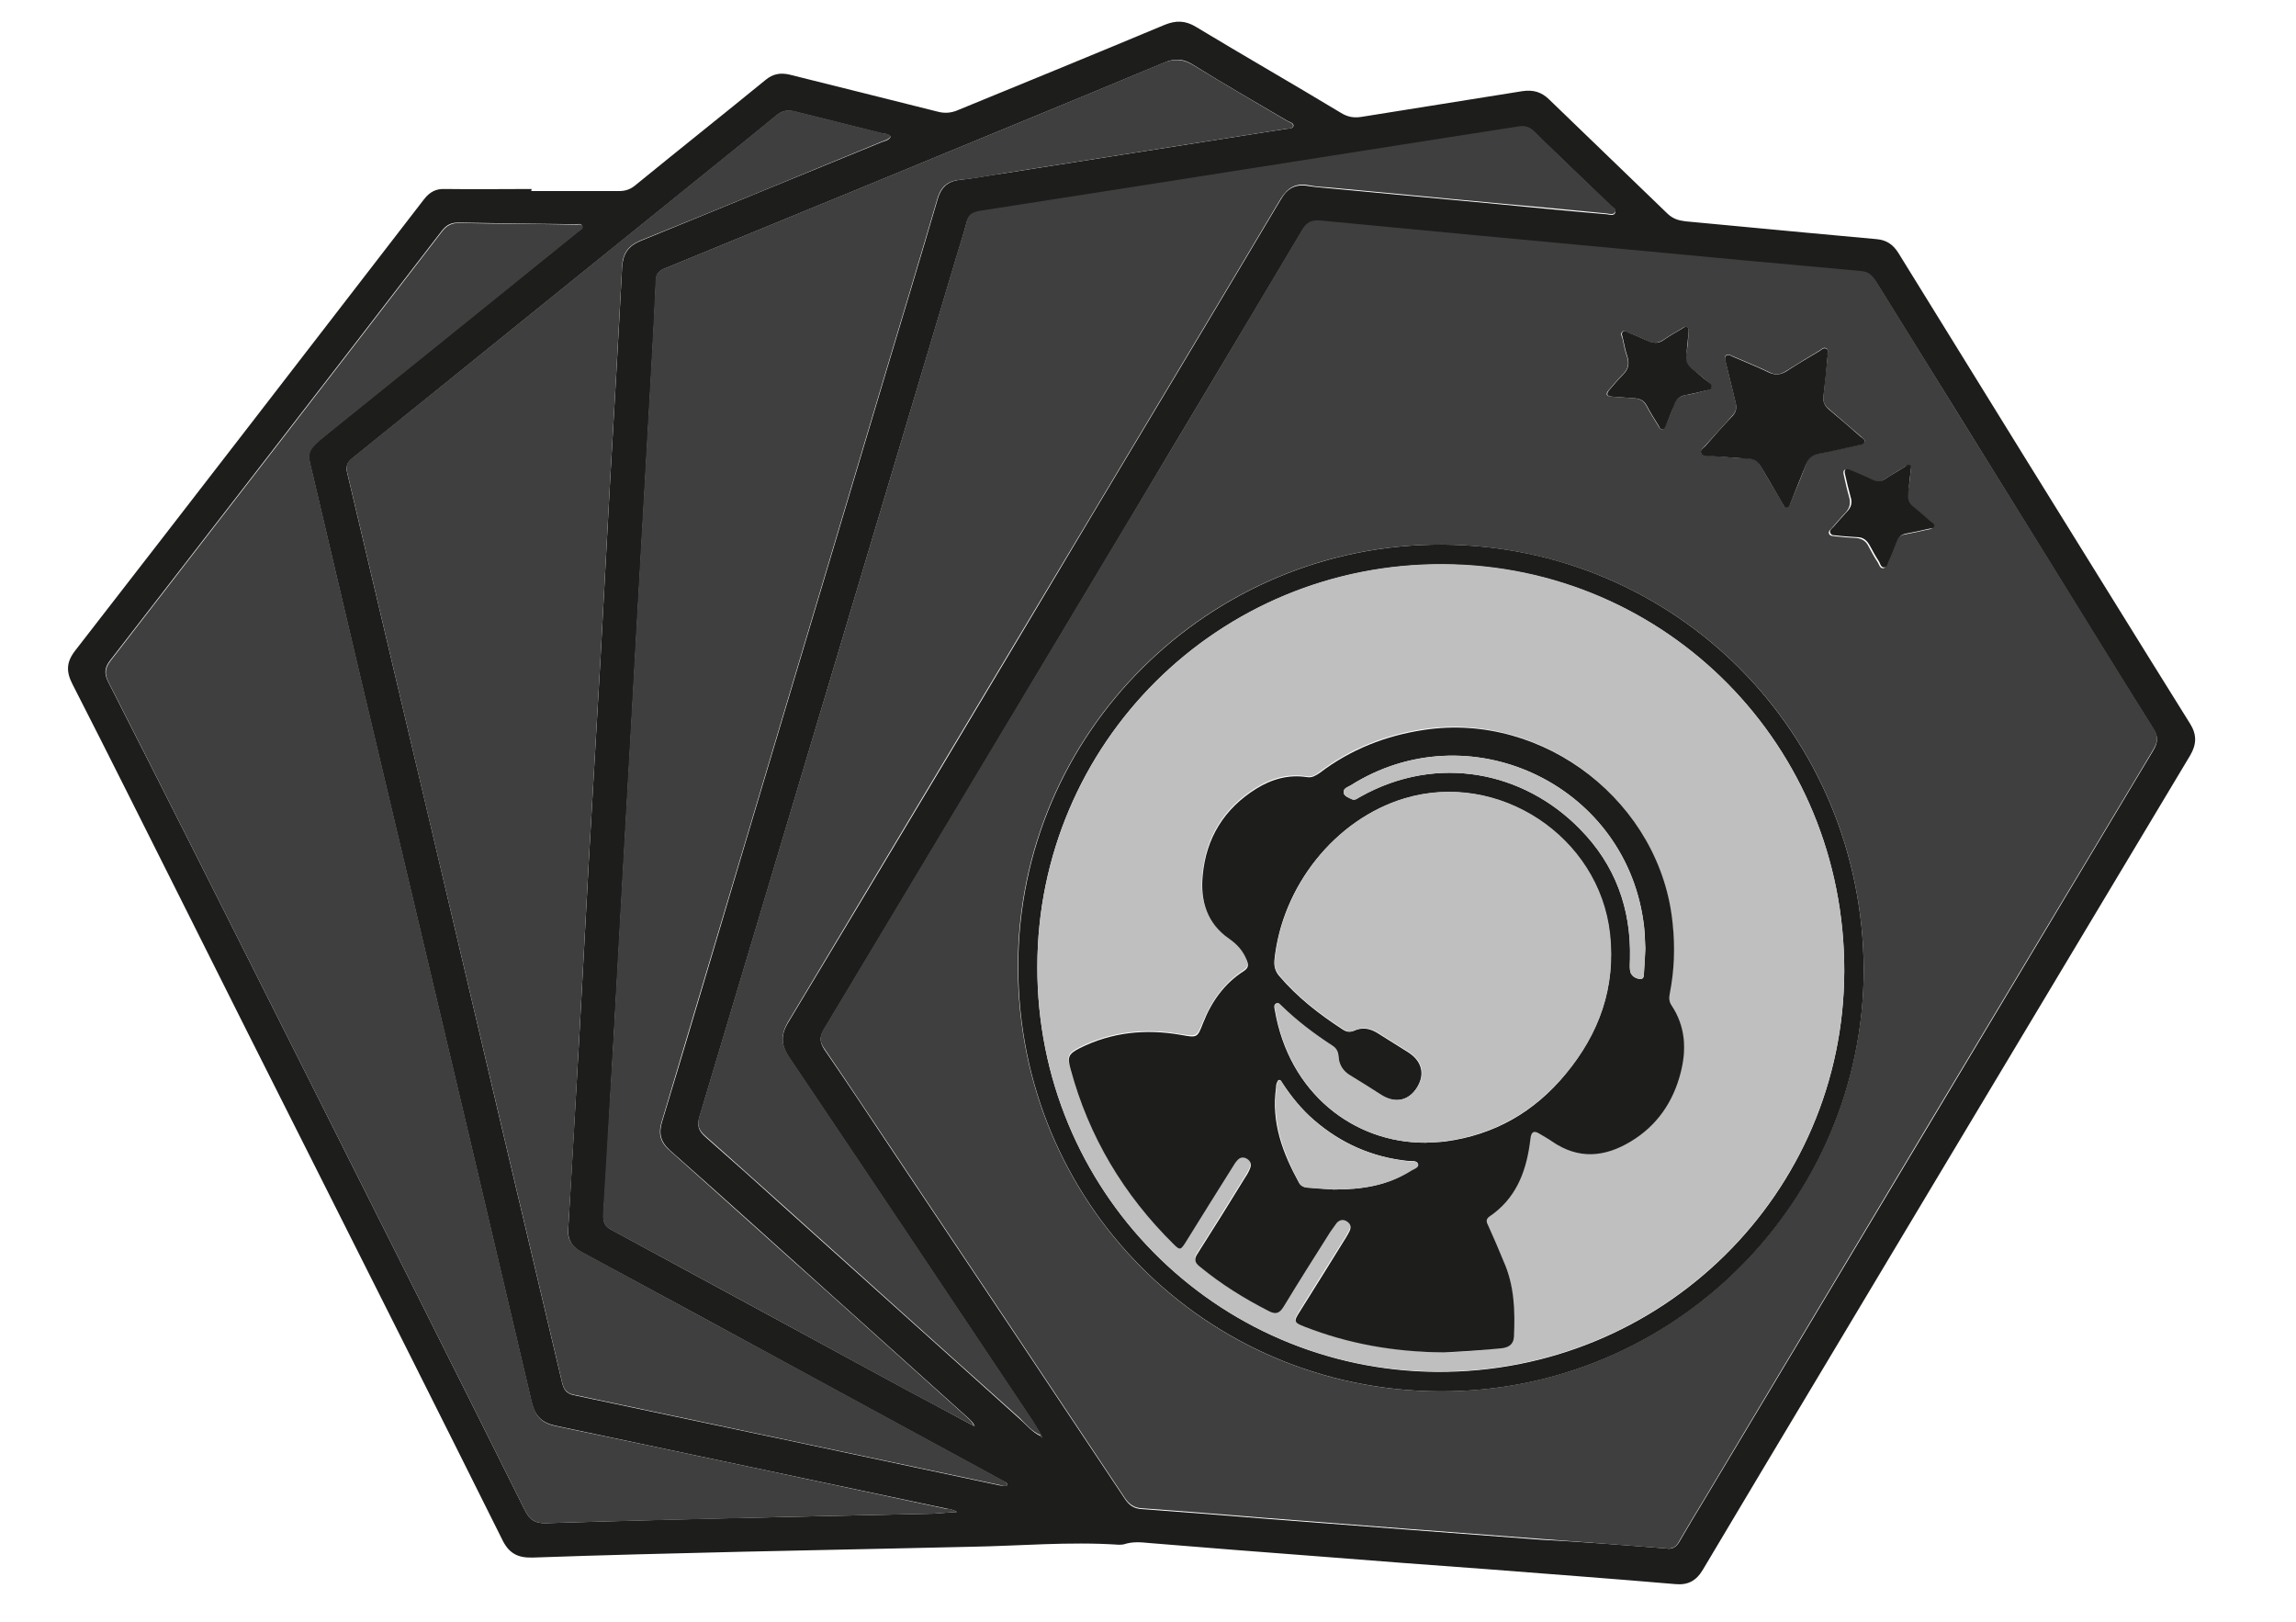 <?xml version="1.0" encoding="utf-8"?>
<!-- Generator: Adobe Illustrator 25.4.1, SVG Export Plug-In . SVG Version: 6.00 Build 0)  -->
<svg version="1.1" id="Calque_1" xmlns="http://www.w3.org/2000/svg" xmlns:xlink="http://www.w3.org/1999/xlink" x="0px" y="0px"
	 viewBox="0 0 554 391.3" style="enable-background:new 0 0 554 391.3;" xml:space="preserve">
<style type="text/css">
	.st0{fill:#1D1D1B;}
	.st1{fill:#3F3F3F;}
	.st2{fill:#BFBFBF;}
</style>
<g id="T8oxEr_00000021118510234228688110000002348886373935499427_">
	<g>
		<path class="st0" d="M128.2,46.1c7,0,14.1,0,21.1,0c1.6,0,2.8-0.4,4-1.4c10.4-8.5,21-16.9,31.4-25.4c1.8-1.5,3.6-1.8,5.8-1.3
			c11.9,3,23.8,5.9,35.6,8.9c1.8,0.5,3.4,0.4,5.2-0.4C247.9,19.7,264.5,12.9,281,6c2.7-1.1,5-1.1,7.6,0.5
			c11.6,7,23.3,13.7,34.9,20.7c1.6,1,3.1,1.3,5,1c12.9-2.1,25.9-4.1,38.8-6.2c2.7-0.4,4.7,0.2,6.6,2.1c9.5,9.2,19,18.3,28.5,27.5
			c1.3,1.2,2.6,1.6,4.3,1.8c9.6,0.9,19.1,1.8,28.7,2.7c5.8,0.5,11.6,1.1,17.4,1.6c2.4,0.2,4,1.3,5.3,3.4
			c10.2,16.5,20.4,33,30.6,49.5c13.3,21.4,26.5,42.8,39.8,64.1c1.6,2.6,1.5,4.9,0,7.5c-20.7,34.5-41.3,69-62,103.5
			c-18.5,31-37.1,61.9-55.6,93c-1.6,2.7-3.6,3.8-6.7,3.5c-15.1-1.3-30.2-2.4-45.4-3.6c-13.6-1-27.2-2-40.8-3.1
			c-13.5-1-27.1-2.1-40.6-3.2c-2.1-0.2-4.1-0.4-6.2,0.3c-0.4,0.1-0.8,0.1-1.3,0.1c-12-0.8-23.9,0.3-35.9,0.5c-6,0.1-12,0.3-18,0.4
			c-12.4,0.3-24.8,0.5-37.2,0.8c-16.8,0.4-33.5,0.8-50.3,1.4c-3.7,0.1-5.8-1.1-7.4-4.5c-15-30.1-30.1-60.1-45.2-90.1
			c-10.8-21.4-21.6-42.9-32.3-64.3c-8.7-17.3-17.3-34.6-26.1-51.8c-1.6-3.1-1.5-5.4,0.7-8.2c28.1-36.2,56.1-72.5,84.1-108.8
			c1.4-1.8,2.9-2.6,5.1-2.5c7,0.1,14,0,20.9,0C128.2,45.8,128.2,46,128.2,46.1z M251.4,346.9L251.4,346.9c0-0.3-0.2-0.6-0.3-0.8
			c-0.7-1.1-1.3-2.2-2-3.3c-19.5-29.2-39-58.4-58.6-87.5c-2.1-3.1-2.2-5.6-0.2-8.8c24.5-40.7,48.9-81.4,73.2-122.2
			c15.2-25.4,30.4-50.7,45.5-76.1c1.6-2.8,3.6-3.9,6.8-3.3c1.9,0.3,3.8,0.4,5.7,0.6c13.8,1.3,27.7,2.6,41.5,3.9
			c8.2,0.8,16.4,1.6,24.7,2.3c0.7,0.1,1.7,0.4,2-0.3c0.4-0.8-0.5-1.3-1-1.7c-6.2-6-12.4-11.9-18.5-17.8c-1.1-1.1-2.3-1.5-3.8-1.2
			c-5.6,0.9-11.1,1.8-16.7,2.6c-26.1,4.1-52.2,8.2-78.3,12.3c-11.7,1.8-23.4,3.7-35.2,5.5c-1.7,0.3-2.6,1-3,2.7
			c-0.7,2.7-1.6,5.4-2.4,8.1c-20.7,69.2-41.3,138.4-62,207.5c-0.7,2.2-0.2,3.5,1.4,4.9c6.6,5.8,13.1,11.6,19.6,17.5
			c18.7,16.8,37.5,33.7,56.2,50.5c1.6,1.4,2.9,3.1,4.9,4.1C251.1,346.4,251.3,346.7,251.4,346.9z M234.9,344c0.1,0,0.2,0,0.3,0
			c0,0-0.1-0.1-0.1-0.1c-0.3-0.7-0.9-1.2-1.4-1.7C222.4,332,211.2,322,200,311.9c-12.8-11.5-25.5-23-38.4-34.4
			c-2.3-2.1-2.7-4.2-1.8-7c6.8-22.4,13.4-44.9,20.1-67.3c11.3-37.7,22.5-75.4,33.8-113.1c4.2-14,8.4-27.9,12.5-41.9
			c0.8-2.9,2.4-4.5,5.4-4.8c3.6-0.4,7.1-1.1,10.7-1.6c22.7-3.6,45.3-7.1,68-10.7c0.6-0.1,1.6,0,1.8-0.7c0.1-0.7-0.8-0.9-1.4-1.2
			c-7.6-4.5-15.2-8.8-22.7-13.5c-2.5-1.6-4.6-1.7-7.3-0.5c-24.9,10.4-49.9,20.6-74.8,30.9c-15.1,6.2-30.2,12.4-45.3,18.6
			c-1.3,0.5-2.2,1.1-2.3,2.7c-0.3,7.2-0.7,14.4-1.1,21.6c-0.5,9.4-1.1,18.8-1.6,28.2c-0.6,10-1.1,19.9-1.7,29.9
			c-0.5,9.5-1.1,19.1-1.6,28.6c-0.6,10-1.1,20-1.7,30c-0.5,9.5-1.1,19.1-1.6,28.6c-0.6,10-1.1,20-1.7,30c-0.5,9.5-1,19.1-1.7,28.6
			c-0.1,1.9,0.3,3,2.1,3.9c23.6,12.8,47.2,25.6,70.8,38.4C223.9,338.1,229.4,341,234.9,344z M402.1,373.6c1.4,0.3,2.4-0.4,3.1-1.6
			c1.9-3.3,3.9-6.6,5.9-9.9c36.2-60.4,72.3-120.7,108.5-181.1c1.1-1.9,1.2-3.3,0-5.1c-9.2-14.6-18.2-29.3-27.3-44
			c-13.1-21.2-26.2-42.3-39.4-63.5c-0.9-1.4-1.8-2.6-3.7-2.8c-18.8-1.7-37.5-3.4-56.3-5.2c-24.8-2.3-49.6-4.6-74.3-7
			c-2.3-0.2-3.4,0.5-4.5,2.4c-13.8,23.2-27.7,46.3-41.5,69.5c-24.6,41-49.1,82.1-73.8,123.1c-1.1,1.8-1,3.1,0.1,4.8
			c5.3,7.7,10.4,15.4,15.6,23.2c19,28.4,38,56.8,56.9,85.2c1,1.5,2.1,2.4,4.1,2.5c9.8,0.7,19.6,1.5,29.5,2.3
			c11.7,0.9,23.4,1.8,35.1,2.7c10.6,0.8,21.2,1.6,31.8,2.4C381.9,372,392,372.8,402.1,373.6z M243.1,358.3c-0.1-0.7-0.8-0.8-1.3-1.1
			c-15.3-8.3-30.5-16.6-45.8-24.9c-18.5-10.1-37.1-20.2-55.7-30.2c-2.2-1.2-3.3-2.8-3.2-5.4c0.9-15.6,1.8-31.3,2.7-46.9
			c0.8-14.2,1.5-28.3,2.3-42.5c0.9-16.2,1.9-32.4,2.8-48.5c0.8-14.2,1.5-28.3,2.3-42.5c1-17.2,2-34.4,2.9-51.7
			c0.2-3.3,1.4-5.2,4.5-6.5c19.4-7.9,38.7-15.9,58.1-23.8c0.8-0.3,1.7-0.4,2.2-1.3c-0.5-0.7-1.3-0.7-2-0.8
			c-7.1-1.8-14.1-3.5-21.2-5.3c-1.7-0.4-3-0.2-4.4,1c-7.4,6.1-14.8,12-22.2,18c-26.7,21.6-53.4,43.1-80.1,64.7
			c-1.3,1-1.6,2.1-1.2,3.6c12.5,52.8,25,105.6,37.4,158.4c4.8,20.3,9.6,40.6,14.4,60.9c0.4,1.6,0.9,2.7,2.8,3.1
			c34.3,7.2,68.6,14.5,102.9,21.8C241.9,358.4,242.5,358.7,243.1,358.3z M230.9,364.8c-1.1-0.7-2-0.7-2.9-0.9
			c-31.3-6.6-62.6-13.3-93.9-19.9c-3.3-0.7-5-2.3-5.8-5.6c-9.8-41.8-19.7-83.6-29.6-125.4c-7.7-32.4-15.4-64.9-23-97.4
			c-1.6-6.9-2.4-6.4,3.8-11.4c20-16.1,40-32.3,60-48.4c0.4-0.3,1.2-0.6,1-1.2c-0.2-0.8-1-0.5-1.6-0.5c-9.4-0.1-18.8-0.2-28.3-0.4
			c-1.8,0-2.9,0.6-4,2c-26.6,34.6-53.3,69.1-80,103.6c-1.4,1.8-1.5,3.2-0.5,5.2C42,195.7,57.6,226.8,73.3,258
			c17.8,35.4,35.6,70.8,53.3,106.3c1.2,2.4,2.5,3.3,5.2,3.2c19.3-0.6,38.6-1.1,58-1.5c11.9-0.3,23.7-0.5,35.6-0.8
			C227.1,365.1,228.9,364.9,230.9,364.8z"/>
		<path class="st1" d="M402.1,373.6c-10.1-0.8-20.2-1.5-30.2-2.3c-10.6-0.8-21.2-1.6-31.8-2.4c-11.7-0.9-23.4-1.8-35.1-2.7
			c-9.8-0.8-19.6-1.6-29.5-2.3c-1.9-0.1-3.1-1-4.1-2.5c-18.9-28.4-37.9-56.8-56.9-85.2c-5.2-7.7-10.3-15.5-15.6-23.2
			c-1.2-1.7-1.2-3-0.1-4.8c24.6-41,49.2-82.1,73.8-123.1c13.9-23.1,27.7-46.3,41.5-69.5c1.1-1.9,2.2-2.6,4.5-2.4
			c24.8,2.4,49.6,4.7,74.3,7c18.8,1.8,37.5,3.5,56.3,5.2c2,0.2,2.8,1.4,3.7,2.8c13.1,21.2,26.2,42.3,39.4,63.5
			c9.1,14.7,18.1,29.3,27.3,44c1.2,1.9,1.1,3.2,0,5.1c-36.2,60.3-72.4,120.7-108.5,181.1c-2,3.3-4,6.6-5.9,9.9
			C404.5,373.2,403.5,373.8,402.1,373.6z M449.7,233.9c-0.3-57.2-45.4-102.1-101.6-102.5c-56.5-0.3-102.6,45.6-102.5,101.9
			c0.1,56.8,45.2,102.1,101.6,102.4C403.6,336,449.6,290,449.7,233.9z M441,85.8c-0.2-0.5,0.4-1.4-0.4-1.8c-0.6-0.3-1.1,0.3-1.6,0.6
			c-2.7,1.6-5.3,3.2-8,4.9c-1.4,0.9-2.6,1.1-4.1,0.3c-2.9-1.4-5.9-2.6-8.9-3.9c-0.5-0.2-1-0.6-1.5-0.2c-0.5,0.4-0.2,1-0.1,1.6
			c0.8,3.3,1.6,6.5,2.4,9.8c0.3,1.3,0.1,2.3-0.9,3.3c-2.2,2.4-4.3,4.8-6.5,7.2c-0.4,0.5-1.2,0.9-0.9,1.7c0.3,0.7,1.2,0.5,1.8,0.6
			c3.2,0.3,6.5,0.6,9.7,0.7c1.4,0.1,2.2,0.7,2.9,1.9c1.6,2.9,3.4,5.8,5.1,8.7c0.3,0.5,0.4,1.3,1.2,1.2c0.6-0.1,0.7-0.8,0.9-1.3
			c1.3-3.1,2.6-6.1,3.7-9.2c0.6-1.5,1.4-2.3,3-2.5c3.2-0.6,6.5-1.4,9.7-2.1c0.5-0.1,1.2-0.1,1.4-0.7c0.2-0.6-0.5-0.9-0.9-1.3
			c-2.6-2.2-5.2-4.5-7.8-6.7c-1.1-0.9-1.4-1.9-1.2-3.2C440.3,92.3,440.6,89.1,441,85.8z M461,113.8c0-0.4,0.2-1-0.3-1.3
			c-0.6-0.4-1,0.1-1.5,0.4c-1.6,0.9-3.1,1.9-4.7,2.9c-1,0.6-1.9,0.7-2.9,0.2c-1.8-0.8-3.6-1.6-5.4-2.4c-1.2-0.6-1.6-0.2-1.3,1.1
			c0.4,1.8,0.8,3.6,1.3,5.3c0.4,1.5,0.1,2.6-0.9,3.7c-1.1,1.1-2.1,2.4-3.2,3.6c-0.3,0.4-1,0.8-0.8,1.4c0.2,0.7,1,0.6,1.6,0.7
			c1.6,0.2,3.3,0.3,4.9,0.4c1.5,0.1,2.5,0.8,3.1,2.1c0.7,1.3,1.4,2.6,2.2,3.8c0.3,0.5,0.5,1.4,1.2,1.4c0.8,0,0.9-0.9,1.1-1.5
			c0.7-1.5,1.3-3,1.9-4.6c0.4-1.2,1.2-1.9,2.5-2.1c1.7-0.3,3.5-0.7,5.2-1.1c0.5-0.1,1.2-0.1,1.4-0.6c0.2-0.6-0.5-0.9-0.9-1.2
			c-1.4-1.2-2.8-2.4-4.2-3.6c-1-0.8-1.3-1.7-1.2-2.9C460.7,117.5,460.8,115.7,461,113.8z M407.4,80.5c0-0.5,0.2-1.1-0.3-1.5
			c-0.6-0.4-1,0.1-1.5,0.4c-1.4,0.8-2.8,1.6-4.1,2.5c-1.4,1-2.7,1-4.1,0.3c-1.4-0.7-2.9-1.3-4.4-1.9c-0.5-0.2-1-0.7-1.5-0.3
			c-0.6,0.5-0.2,1.1,0,1.7c0.3,1.5,0.6,3,1.1,4.4c0.5,1.6,0.3,2.9-1,4.2c-1.2,1.2-2.3,2.5-3.4,3.8c-0.9,1-0.6,1.5,0.7,1.6
			c1.8,0.1,3.7,0.3,5.5,0.4c1.3,0.1,2.2,0.6,2.8,1.7c0.9,1.7,1.9,3.3,2.9,4.9c0.2,0.4,0.4,0.8,0.9,0.9c0.6,0,0.7-0.6,0.9-1
			c0.7-1.6,1.4-3.1,1.9-4.7c0.5-1.5,1.4-2.3,3-2.6c1.6-0.2,3.2-0.7,4.8-1.1c0.5-0.1,1.2-0.2,1.3-0.8c0.1-0.5-0.4-0.8-0.8-1.2
			c-1.3-1.2-2.7-2.3-4.1-3.4c-1-0.8-1.4-1.8-1.2-3.1C407.2,84,407.3,82.3,407.4,80.5z"/>
		<path class="st1" d="M250.9,346.2c-2-0.9-3.4-2.6-4.9-4.1c-18.8-16.8-37.5-33.7-56.2-50.5c-6.5-5.8-13-11.7-19.6-17.5
			c-1.6-1.4-2.1-2.7-1.4-4.9c20.7-69.2,41.4-138.3,62-207.5c0.8-2.7,1.7-5.4,2.4-8.1c0.4-1.7,1.3-2.4,3-2.7
			c11.7-1.8,23.5-3.7,35.2-5.5c26.1-4.1,52.2-8.2,78.3-12.3c5.6-0.9,11.1-1.7,16.7-2.6c1.5-0.3,2.7,0.1,3.8,1.2
			c6.1,6,12.3,11.9,18.5,17.8c0.5,0.5,1.5,0.9,1,1.7c-0.4,0.7-1.3,0.4-2,0.3c-8.2-0.8-16.4-1.6-24.7-2.3
			c-13.8-1.3-27.6-2.6-41.5-3.9c-1.9-0.2-3.8-0.2-5.7-0.6c-3.2-0.6-5.1,0.6-6.8,3.3c-15.1,25.4-30.3,50.7-45.5,76.1
			c-24.4,40.7-48.8,81.5-73.2,122.2c-2,3.3-1.9,5.7,0.2,8.8c19.6,29.1,39.1,58.3,58.6,87.5c0.7,1.1,1.4,2.2,2,3.3
			C251.1,346.1,251,346.2,250.9,346.2z"/>
		<path class="st1" d="M243.1,358.3c-0.6,0.5-1.2,0.1-1.8,0c-34.3-7.3-68.6-14.5-102.9-21.8c-1.9-0.4-2.4-1.5-2.8-3.1
			c-4.8-20.3-9.6-40.6-14.4-60.9c-12.5-52.8-24.9-105.6-37.4-158.4c-0.4-1.6-0.1-2.6,1.2-3.6c26.7-21.5,53.4-43.1,80.1-64.7
			c7.4-6,14.9-12,22.2-18c1.4-1.1,2.7-1.4,4.4-1c7,1.8,14.1,3.5,21.2,5.3c0.7,0.2,1.5,0.1,2,0.8c-0.5,0.8-1.4,1-2.2,1.3
			c-19.3,8-38.7,16-58.1,23.8c-3.1,1.3-4.4,3.2-4.5,6.5c-0.9,17.2-1.9,34.4-2.9,51.7c-0.8,14.2-1.5,28.3-2.3,42.5
			c-0.9,16.2-1.9,32.4-2.8,48.5c-0.8,14.2-1.5,28.3-2.3,42.5c-0.9,15.6-1.7,31.3-2.7,46.9c-0.2,2.6,1,4.2,3.2,5.4
			c18.6,10.1,37.1,20.1,55.7,30.2c15.3,8.3,30.5,16.6,45.8,24.9C242.2,357.4,242.9,357.5,243.1,358.3z"/>
		<path class="st1" d="M234.9,344c-5.5-2.9-11-5.9-16.5-8.8c-23.6-12.8-47.2-25.7-70.8-38.4c-1.7-0.9-2.2-2-2.1-3.9
			c0.6-9.5,1.1-19,1.7-28.6c0.6-10,1.2-20,1.7-30c0.5-9.5,1.1-19.1,1.6-28.6c0.6-10,1.1-20,1.7-30c0.5-9.5,1.1-19.1,1.6-28.6
			c0.6-10,1.1-19.9,1.7-29.9c0.5-9.4,1.1-18.8,1.6-28.2c0.4-7.2,0.8-14.4,1.1-21.6c0.1-1.6,1-2.2,2.3-2.7
			c15.1-6.2,30.2-12.4,45.3-18.6c25-10.3,49.9-20.5,74.8-30.9c2.7-1.1,4.8-1,7.3,0.5c7.5,4.6,15.1,9,22.7,13.5
			c0.5,0.3,1.5,0.5,1.4,1.2c-0.1,0.7-1.1,0.6-1.8,0.7c-22.7,3.6-45.3,7.1-68,10.7c-3.6,0.6-7.1,1.3-10.7,1.6
			c-3.1,0.3-4.6,1.9-5.4,4.8c-4.1,14-8.3,27.9-12.5,41.9c-11.3,37.7-22.5,75.4-33.8,113.1c-6.7,22.5-13.4,44.9-20.1,67.3
			c-0.9,2.8-0.5,5,1.8,7c12.8,11.4,25.6,23,38.4,34.4c11.2,10.1,22.4,20.1,33.6,30.2c0.5,0.5,1.1,1,1.4,1.7
			C235,343.8,234.9,343.9,234.9,344z"/>
		<path class="st1" d="M230.9,364.8c-2,0.1-3.8,0.3-5.5,0.4c-11.9,0.3-23.7,0.5-35.6,0.8c-19.3,0.5-38.6,0.9-58,1.5
			c-2.7,0.1-4-0.8-5.2-3.2c-17.7-35.5-35.5-70.9-53.3-106.3c-15.7-31.2-31.3-62.3-47.1-93.4c-1-2-0.9-3.4,0.5-5.2
			c26.7-34.5,53.4-69,80-103.6c1.1-1.4,2.3-2,4-2c9.4,0.2,18.8,0.2,28.3,0.4c0.6,0,1.4-0.3,1.6,0.5c0.1,0.6-0.6,0.8-1,1.2
			c-20,16.2-40,32.3-60,48.4c-6.2,5-5.4,4.5-3.8,11.4c7.6,32.5,15.3,64.9,23,97.4c9.9,41.8,19.8,83.6,29.6,125.4
			c0.8,3.3,2.4,4.9,5.8,5.6c31.3,6.5,62.6,13.2,93.9,19.9C228.9,364,229.8,364.1,230.9,364.8z"/>
		<path class="st1" d="M235,343.8c0,0,0.1,0.1,0.1,0.1c-0.1,0-0.2,0-0.3,0C234.9,343.9,235,343.8,235,343.8z"/>
		<path class="st1" d="M251.4,346.9c-0.2-0.2-0.3-0.4-0.5-0.6c0.1-0.1,0.1-0.1,0.2-0.2C251.3,346.3,251.4,346.5,251.4,346.9
			L251.4,346.9z"/>
		<path class="st1" d="M251.5,346.8C251.5,346.8,251.4,346.9,251.5,346.8C251.4,346.9,251.5,346.8,251.5,346.8z"/>
		<path class="st0" d="M449.7,233.9c0,56.1-46,102.1-102.4,101.8c-56.4-0.3-101.6-45.6-101.6-102.4c-0.1-56.3,46-102.2,102.5-101.9
			C404.3,131.8,449.4,176.8,449.7,233.9z M250.3,233.3c-0.1,53.8,42.8,97.3,96.4,97.7c54.4,0.3,98.2-43.1,98.3-96.7
			c0.1-54.3-42.8-97.8-96.7-98.1C294,135.8,250.3,179.4,250.3,233.3z"/>
		<path class="st0" d="M441,85.8c-0.3,3.3-0.6,6.5-1,9.7c-0.2,1.4,0.2,2.3,1.2,3.2c2.6,2.2,5.2,4.4,7.8,6.7c0.4,0.3,1.1,0.6,0.9,1.3
			c-0.2,0.6-0.9,0.6-1.4,0.7c-3.2,0.7-6.4,1.5-9.7,2.1c-1.6,0.3-2.4,1.1-3,2.5c-1.2,3.1-2.5,6.1-3.7,9.2c-0.2,0.5-0.3,1.2-0.9,1.3
			c-0.7,0.1-0.9-0.7-1.2-1.2c-1.7-2.9-3.4-5.8-5.1-8.7c-0.7-1.2-1.5-1.8-2.9-1.9c-3.2-0.2-6.5-0.5-9.7-0.7c-0.7-0.1-1.5,0.1-1.8-0.6
			c-0.4-0.8,0.4-1.2,0.9-1.7c2.1-2.4,4.3-4.9,6.5-7.2c1-1,1.2-2,0.9-3.3c-0.8-3.3-1.6-6.5-2.4-9.8c-0.1-0.5-0.4-1.1,0.1-1.6
			c0.5-0.4,1.1,0,1.5,0.2c3,1.3,6,2.5,8.9,3.9c1.5,0.7,2.8,0.5,4.1-0.3c2.6-1.7,5.3-3.3,8-4.9c0.5-0.3,1-0.9,1.6-0.6
			C441.4,84.4,440.8,85.2,441,85.8z"/>
		<path class="st0" d="M461,113.8c-0.2,1.9-0.4,3.7-0.6,5.5c-0.1,1.2,0.2,2.1,1.2,2.9c1.4,1.1,2.8,2.4,4.2,3.6
			c0.4,0.3,1.1,0.6,0.9,1.2c-0.2,0.6-0.9,0.5-1.4,0.6c-1.7,0.4-3.5,0.8-5.2,1.1c-1.3,0.2-2.1,0.9-2.5,2.1c-0.6,1.5-1.2,3.1-1.9,4.6
			c-0.3,0.6-0.3,1.5-1.1,1.5c-0.8,0-0.9-0.9-1.2-1.4c-0.8-1.2-1.5-2.5-2.2-3.8c-0.7-1.3-1.6-2.1-3.1-2.1c-1.6-0.1-3.3-0.2-4.9-0.4
			c-0.6-0.1-1.3,0.1-1.6-0.7c-0.2-0.6,0.4-1,0.8-1.4c1-1.2,2.1-2.4,3.2-3.6c1.1-1.1,1.4-2.2,0.9-3.7c-0.5-1.8-0.9-3.6-1.3-5.3
			c-0.3-1.2,0.1-1.6,1.3-1.1c1.8,0.8,3.6,1.5,5.4,2.4c1.1,0.5,2,0.4,2.9-0.2c1.5-1,3.1-1.9,4.7-2.9c0.4-0.3,0.9-0.8,1.5-0.4
			C461.2,112.8,461,113.4,461,113.8z"/>
		<path class="st0" d="M407.4,80.5c-0.2,1.8-0.3,3.5-0.5,5.2c-0.2,1.3,0.2,2.2,1.2,3.1c1.4,1.1,2.7,2.3,4.1,3.4
			c0.4,0.3,0.9,0.6,0.8,1.2c-0.1,0.7-0.8,0.7-1.3,0.8c-1.6,0.4-3.2,0.8-4.8,1.1c-1.6,0.2-2.5,1.1-3,2.6c-0.6,1.6-1.3,3.2-1.9,4.7
			c-0.2,0.4-0.3,1-0.9,1c-0.5,0-0.7-0.5-0.9-0.9c-1-1.6-2-3.2-2.9-4.9c-0.6-1.1-1.5-1.6-2.8-1.7c-1.8-0.1-3.7-0.3-5.5-0.4
			c-1.3-0.1-1.5-0.6-0.7-1.6c1.1-1.3,2.2-2.6,3.4-3.8c1.2-1.2,1.5-2.5,1-4.2c-0.5-1.4-0.8-3-1.1-4.4c-0.1-0.6-0.5-1.2,0-1.7
			c0.5-0.4,1,0.1,1.5,0.3c1.5,0.6,2.9,1.2,4.4,1.9c1.5,0.7,2.8,0.7,4.1-0.3c1.3-0.9,2.7-1.7,4.1-2.5c0.5-0.3,0.9-0.8,1.5-0.4
			C407.6,79.4,407.4,80.1,407.4,80.5z"/>
		<path class="st2" d="M250.3,233.3c0-53.9,43.7-97.5,98-97.2c53.8,0.3,96.8,43.9,96.7,98.1c-0.1,53.6-43.9,97-98.3,96.7
			C293.1,330.6,250.2,287.1,250.3,233.3z M348.4,326.3c4.1-0.1,9-0.4,13.8-1.2c1.7-0.3,2.9-0.9,3-2.8c0.3-6.2,0.1-12.4-2.5-18.2
			c-1.3-2.8-2.5-5.7-3.7-8.6c-0.4-0.8-0.6-1.6,0.3-2.2c6.2-4.2,8.7-10.4,9.7-17.4c0.1-0.5,0.1-1,0.2-1.5c0.2-1.4,0.8-1.8,2.1-1.1
			c1,0.6,2.1,1.2,3.1,1.9c6.3,4.4,12.7,3.7,19,0c6.3-3.8,10.2-9.5,12-16.5c1.5-5.7,1.2-11.3-2.2-16.4c-0.6-0.9-0.6-1.8-0.4-2.8
			c1.1-5.6,1.3-11.1,0.7-16.8c-2.9-29.2-31-51.1-60-46.8c-9.3,1.4-17.7,4.7-25.2,10.4c-0.9,0.7-1.8,1.2-3,1
			c-4.4-0.7-8.5,0.4-12.3,2.8c-7.7,4.8-12.1,11.9-12.9,20.9c-0.6,6.1,1,11.6,6.4,15.3c2,1.3,3.3,2.9,4.2,5.1c0.5,1.3,0.4,2-0.7,2.7
			c-4.7,3.1-7.7,7.4-9.8,12.5c-1.4,3.5-1.4,3.5-5.3,2.9c-8.5-1.5-16.7-0.7-24.5,3.2c-2.7,1.4-3,2.1-2.2,5
			c4.5,16.4,12.8,30.5,24.9,42.3c1.6,1.5,1.7,1.5,2.9-0.5c3.8-6,7.5-12,11.3-18.1c0.4-0.6,0.8-1.2,1.3-1.8c0.6-0.6,1.4-0.7,2.2-0.2
			c0.8,0.5,1.1,1.2,0.8,2.1c-0.3,0.8-0.7,1.5-1.2,2.3c-3.8,6.1-7.6,12.3-11.5,18.4c-0.9,1.3-0.7,2.2,0.5,3.2
			c5.1,4.2,10.7,7.8,16.6,10.7c1.7,0.8,2.6,0.6,3.6-1c3.7-6.1,7.5-12.1,11.3-18.1c0.5-0.7,0.9-1.5,1.5-2.1c0.7-0.8,1.5-1,2.5-0.4
			c0.9,0.6,1.1,1.4,0.6,2.4c-0.3,0.5-0.6,1.1-0.9,1.6c-3.7,5.9-7.4,11.8-11.1,17.8c-1.5,2.4-1.4,2.6,1.2,3.6
			C325.3,324.1,336.3,326.1,348.4,326.3z"/>
		<path class="st0" d="M348.4,326.3c-12.1-0.1-23.1-2.1-33.6-6.2c-2.6-1-2.7-1.3-1.2-3.6c3.7-5.9,7.4-11.8,11.1-17.8
			c0.3-0.5,0.6-1,0.9-1.6c0.5-1,0.3-1.8-0.6-2.4c-0.9-0.6-1.8-0.4-2.5,0.4c-0.5,0.7-1,1.4-1.5,2.1c-3.8,6-7.6,12-11.3,18.1
			c-1,1.6-1.9,1.9-3.6,1c-5.9-3-11.5-6.5-16.6-10.7c-1.3-1-1.4-1.9-0.5-3.2c3.9-6.1,7.7-12.2,11.5-18.4c0.5-0.7,0.9-1.5,1.2-2.3
			c0.3-0.8,0-1.6-0.8-2.1c-0.8-0.5-1.6-0.4-2.2,0.2c-0.5,0.5-0.9,1.1-1.3,1.8c-3.8,6-7.5,12-11.3,18.1c-1.2,1.9-1.4,2-2.9,0.5
			c-12.1-11.9-20.5-26-24.9-42.3c-0.8-2.9-0.5-3.6,2.2-5c7.8-3.9,16-4.7,24.5-3.2c3.9,0.7,3.9,0.7,5.3-2.9c2-5.1,5.1-9.5,9.8-12.5
			c1.2-0.8,1.2-1.5,0.7-2.7c-0.9-2.2-2.2-3.7-4.2-5.1c-5.4-3.7-7-9.2-6.4-15.3c0.8-9,5.2-16.1,12.9-20.9c3.7-2.3,7.8-3.5,12.3-2.8
			c1.2,0.2,2.1-0.4,3-1c7.5-5.7,15.9-9,25.2-10.4c29-4.4,57.2,17.6,60,46.8c0.6,5.6,0.4,11.2-0.7,16.8c-0.2,1-0.2,1.9,0.4,2.8
			c3.4,5.1,3.7,10.7,2.2,16.4c-1.8,7-5.7,12.7-12,16.5c-6.3,3.8-12.6,4.4-19,0c-1-0.7-2.1-1.3-3.1-1.9c-1.3-0.8-1.9-0.4-2.1,1.1
			c-0.1,0.5-0.1,1-0.2,1.5c-1,7-3.5,13.2-9.7,17.4c-1,0.7-0.7,1.4-0.3,2.2c1.3,2.9,2.5,5.7,3.7,8.6c2.6,5.8,2.8,12,2.5,18.2
			c-0.1,1.9-1.3,2.6-3,2.8C357.4,325.8,352.5,326.1,348.4,326.3z M344,275.7c1.6-0.1,3.2-0.1,4.8-0.3c11.8-1.6,21.4-7.1,28.9-16.2
			c8.1-9.8,12.2-21,10.7-33.8c-2.6-23.5-26.9-39.6-49.6-32.7c-16.6,5-29.5,21.1-31.3,39c-0.1,1.5,0.2,2.6,1.1,3.7
			c4.4,5.2,9.7,9.3,15.4,13c0.9,0.6,1.7,0.7,2.7,0.3c1.9-0.9,3.8-0.6,5.6,0.5c2.5,1.6,5,3.1,7.5,4.7c3.3,2.1,4.1,5.3,2.1,8.5
			c-2,3.2-5.2,3.9-8.6,1.9c-2.5-1.5-5-3.1-7.5-4.7c-1.7-1.1-2.8-2.6-2.9-4.6c0-1.2-0.6-2-1.6-2.7c-4.3-2.8-8.5-5.8-12.1-9.5
			c-0.4-0.4-0.7-1-1.4-0.6c-0.5,0.3-0.3,1-0.2,1.5C311,263.7,326.6,275.8,344,275.7z M397,228.9c-0.1-2.3-0.1-4.5-0.5-6.8
			c-4.8-33.2-42.3-50.5-70.6-32.6c-0.7,0.4-1.8,0.7-1.7,1.7c0.1,0.9,1.1,1.2,1.9,1.6c0.9,0.4,1.5-0.3,2.2-0.6
			c18.6-10.4,39.4-6,52.9,7.8c8.5,8.6,12.4,19.2,12.1,31.3c0,0.9-0.1,1.8,0,2.7c0.1,1.4,1.3,2.1,2.4,2.2c1.2,0.1,0.9-1.2,1-2
			C396.8,232.4,396.9,230.6,397,228.9z M321.8,287c7,0,13-1,18.4-4.5c0.7-0.5,2.1-0.8,1.9-1.7c-0.2-0.9-1.6-0.6-2.4-0.7
			c-8.6-0.9-16.1-4.2-22.7-9.9c-3-2.6-5.4-5.6-7.6-8.9c-0.2-0.3-0.4-0.9-0.9-0.7c-0.2,0.1-0.4,0.6-0.5,0.9c-0.1,0.3-0.1,0.6-0.1,0.9
			c-1.2,8.4,1.6,15.8,5.5,22.9c0.4,0.8,1.2,1.2,2.1,1.2C317.9,286.7,320.2,286.9,321.8,287z"/>
		<path class="st2" d="M344,275.7c-17.3,0.1-33-12-36.3-32.1c-0.1-0.5-0.3-1.2,0.2-1.5c0.6-0.4,1,0.3,1.4,0.6
			c3.7,3.6,7.8,6.7,12.1,9.5c1,0.6,1.5,1.4,1.6,2.7c0.1,2,1.1,3.6,2.9,4.6c2.5,1.5,5,3.1,7.5,4.7c3.4,2.1,6.6,1.3,8.6-1.9
			c2-3.2,1.2-6.4-2.1-8.5c-2.5-1.6-5-3.1-7.5-4.7c-1.8-1.1-3.7-1.4-5.6-0.5c-1,0.5-1.9,0.3-2.7-0.3c-5.7-3.7-11-7.7-15.4-13
			c-0.9-1.1-1.3-2.2-1.1-3.7c1.8-17.9,14.7-34,31.3-39c22.7-6.8,47,9.2,49.6,32.7c1.4,12.9-2.6,24.1-10.7,33.8
			c-7.5,9-17.2,14.6-28.9,16.2C347.2,275.6,345.6,275.6,344,275.7z"/>
		<path class="st2" d="M397,228.9c-0.1,1.8-0.1,3.5-0.3,5.3c-0.1,0.7,0.2,2.1-1,2c-1.1-0.1-2.3-0.8-2.4-2.2c-0.1-0.9,0-1.8,0-2.7
			c0.3-12.1-3.6-22.7-12.1-31.3c-13.5-13.8-34.3-18.2-52.9-7.8c-0.7,0.4-1.3,1.1-2.2,0.6c-0.7-0.4-1.8-0.7-1.9-1.6
			c-0.1-1,1-1.3,1.7-1.7c28.3-17.9,65.8-0.6,70.6,32.6C396.8,224.4,396.9,226.6,397,228.9z"/>
		<path class="st2" d="M321.8,287c-1.6-0.1-3.9-0.2-6.2-0.4c-0.9-0.1-1.7-0.4-2.1-1.2c-3.8-7.2-6.6-14.6-5.5-22.9
			c0-0.3,0-0.6,0.1-0.9c0.1-0.3,0.2-0.8,0.5-0.9c0.5-0.2,0.7,0.4,0.9,0.7c2.1,3.3,4.6,6.3,7.6,8.9c6.5,5.7,14.1,8.9,22.7,9.9
			c0.9,0.1,2.2-0.2,2.4,0.7c0.2,0.9-1.2,1.2-1.9,1.7C334.8,286,328.8,287,321.8,287z"/>
	</g>
</g>
</svg>
